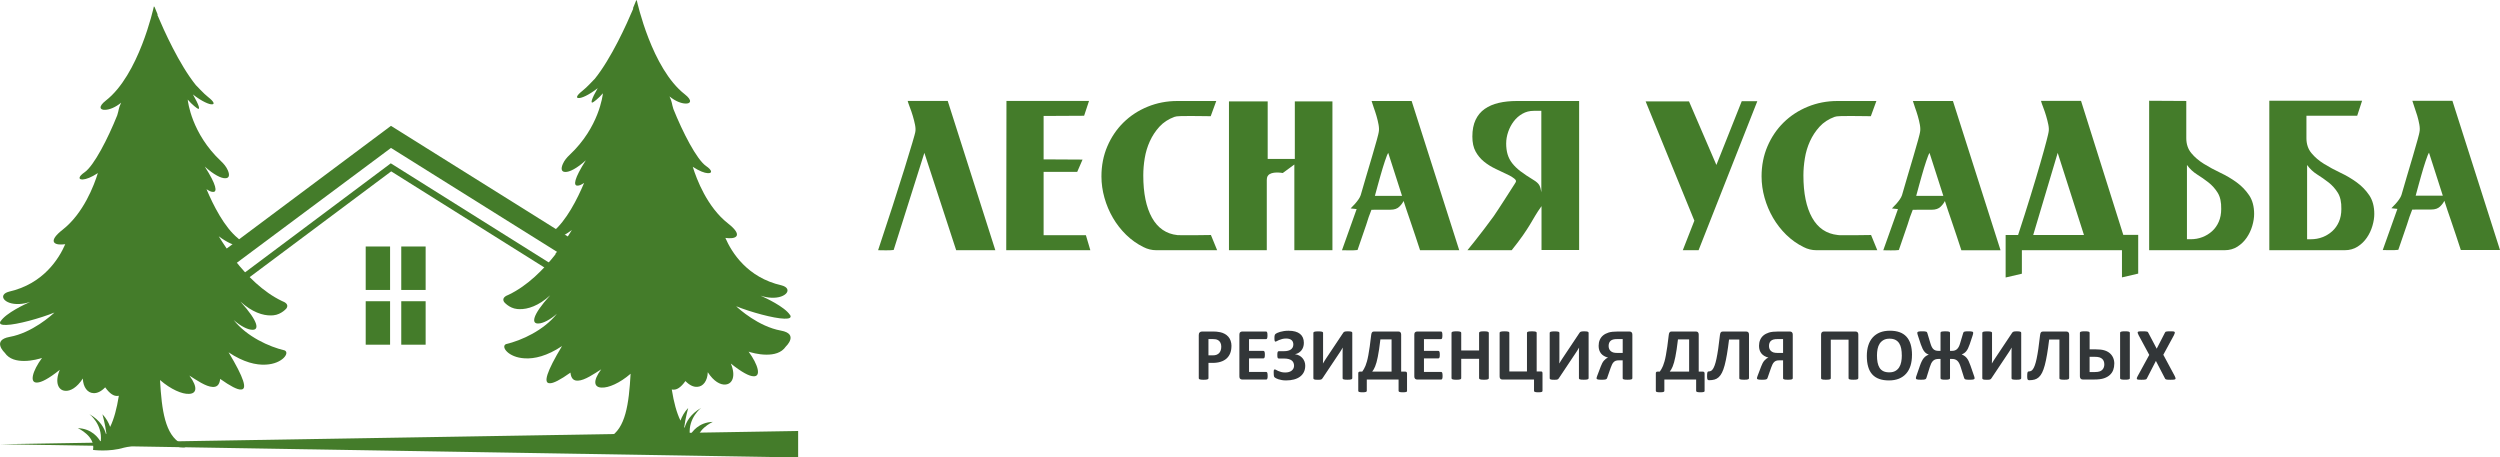 <svg width="388" height="71" viewBox="0 0 388 71" fill="none" xmlns="http://www.w3.org/2000/svg">
<g clip-path="url(#clip0_1_1179)">
<path d="M191.119 53.716C191.119 54.135 191.053 54.504 190.925 54.827C190.797 55.151 190.607 55.42 190.36 55.645C190.112 55.864 189.807 56.034 189.448 56.146C189.089 56.263 188.665 56.321 188.174 56.321H187.555V58.702C187.555 58.739 187.543 58.776 187.518 58.805C187.493 58.834 187.452 58.859 187.394 58.88C187.336 58.901 187.262 58.913 187.163 58.925C187.068 58.938 186.945 58.942 186.796 58.942C186.648 58.942 186.528 58.938 186.433 58.925C186.334 58.913 186.26 58.896 186.202 58.88C186.144 58.859 186.103 58.834 186.082 58.805C186.058 58.776 186.049 58.739 186.049 58.702V51.994C186.049 51.816 186.095 51.679 186.19 51.588C186.285 51.497 186.408 51.451 186.561 51.451H188.31C188.487 51.451 188.652 51.459 188.809 51.472C188.966 51.484 189.155 51.513 189.378 51.559C189.601 51.604 189.824 51.683 190.051 51.803C190.277 51.924 190.471 52.073 190.632 52.256C190.793 52.438 190.913 52.65 190.999 52.894C191.082 53.139 191.127 53.413 191.127 53.716H191.119ZM189.543 53.824C189.543 53.562 189.498 53.346 189.407 53.181C189.316 53.011 189.201 52.886 189.069 52.807C188.937 52.724 188.797 52.675 188.648 52.654C188.5 52.633 188.351 52.621 188.194 52.621H187.551V55.151H188.227C188.467 55.151 188.669 55.118 188.83 55.051C188.99 54.985 189.122 54.894 189.226 54.778C189.329 54.661 189.407 54.52 189.461 54.355C189.514 54.193 189.539 54.014 189.539 53.824H189.543Z" fill="#323638"/>
<path d="M196.741 58.312C196.741 58.424 196.737 58.515 196.729 58.59C196.72 58.664 196.704 58.726 196.687 58.772C196.667 58.818 196.646 58.851 196.617 58.872C196.588 58.892 196.555 58.905 196.522 58.905H192.798C192.67 58.905 192.567 58.867 192.48 58.793C192.393 58.718 192.352 58.598 192.352 58.428V51.928C192.352 51.758 192.393 51.638 192.48 51.563C192.567 51.488 192.674 51.451 192.798 51.451H196.498C196.531 51.451 196.564 51.459 196.588 51.48C196.613 51.501 196.638 51.534 196.658 51.58C196.679 51.625 196.691 51.687 196.7 51.762C196.708 51.837 196.712 51.932 196.712 52.048C196.712 52.156 196.708 52.247 196.7 52.322C196.691 52.397 196.675 52.459 196.658 52.505C196.642 52.55 196.617 52.583 196.588 52.604C196.564 52.625 196.531 52.637 196.498 52.637H193.849V54.458H196.089C196.122 54.458 196.155 54.471 196.184 54.491C196.213 54.512 196.238 54.545 196.254 54.591C196.275 54.636 196.287 54.695 196.296 54.769C196.304 54.844 196.308 54.935 196.308 55.043C196.308 55.151 196.304 55.246 196.296 55.321C196.287 55.396 196.271 55.454 196.254 55.495C196.234 55.541 196.213 55.57 196.184 55.591C196.155 55.611 196.122 55.62 196.089 55.62H193.849V57.723H196.518C196.551 57.723 196.584 57.735 196.613 57.756C196.642 57.776 196.667 57.81 196.683 57.855C196.704 57.901 196.716 57.963 196.724 58.038C196.733 58.112 196.737 58.204 196.737 58.316L196.741 58.312Z" fill="#323638"/>
<path d="M202.573 56.744C202.573 57.121 202.503 57.453 202.363 57.739C202.223 58.025 202.021 58.266 201.757 58.461C201.497 58.656 201.183 58.801 200.816 58.896C200.453 58.992 200.049 59.042 199.604 59.042C199.36 59.042 199.133 59.025 198.931 58.988C198.729 58.95 198.548 58.909 198.399 58.859C198.246 58.809 198.127 58.755 198.036 58.706C197.945 58.656 197.879 58.614 197.842 58.581C197.805 58.548 197.776 58.515 197.756 58.482C197.735 58.448 197.723 58.399 197.71 58.336C197.698 58.274 197.69 58.195 197.686 58.096C197.681 58 197.677 57.88 197.677 57.739C197.677 57.577 197.69 57.469 197.718 57.416C197.747 57.362 197.789 57.333 197.846 57.333C197.892 57.333 197.958 57.358 198.04 57.403C198.123 57.449 198.23 57.507 198.362 57.569C198.494 57.631 198.647 57.685 198.832 57.735C199.014 57.785 199.232 57.81 199.48 57.81C199.686 57.81 199.872 57.785 200.041 57.735C200.21 57.685 200.35 57.615 200.466 57.523C200.581 57.432 200.672 57.32 200.738 57.192C200.804 57.063 200.837 56.922 200.837 56.764C200.837 56.59 200.808 56.437 200.746 56.296C200.684 56.155 200.593 56.038 200.47 55.943C200.342 55.848 200.185 55.773 199.991 55.723C199.797 55.669 199.566 55.644 199.294 55.644H198.51C198.453 55.644 198.407 55.636 198.374 55.62C198.341 55.603 198.312 55.578 198.292 55.532C198.271 55.491 198.259 55.433 198.251 55.358C198.246 55.283 198.242 55.184 198.242 55.064C198.242 54.952 198.242 54.86 198.255 54.79C198.263 54.719 198.275 54.661 198.296 54.62C198.317 54.578 198.345 54.549 198.374 54.529C198.407 54.512 198.444 54.504 198.49 54.504H199.286C199.517 54.504 199.723 54.479 199.905 54.433C200.086 54.388 200.235 54.317 200.354 54.23C200.474 54.139 200.565 54.031 200.631 53.902C200.692 53.774 200.725 53.629 200.725 53.463C200.725 53.326 200.705 53.197 200.659 53.081C200.614 52.965 200.548 52.869 200.457 52.791C200.367 52.712 200.251 52.65 200.107 52.604C199.962 52.558 199.797 52.538 199.604 52.538C199.373 52.538 199.166 52.562 198.985 52.612C198.803 52.662 198.642 52.716 198.506 52.774C198.37 52.832 198.255 52.886 198.164 52.94C198.069 52.99 197.999 53.019 197.954 53.019C197.929 53.019 197.904 53.011 197.883 52.994C197.863 52.977 197.846 52.952 197.834 52.911C197.822 52.869 197.809 52.816 197.801 52.745C197.797 52.675 197.793 52.587 197.793 52.475C197.793 52.397 197.793 52.326 197.797 52.264C197.801 52.202 197.809 52.139 197.822 52.086C197.834 52.032 197.846 51.986 197.867 51.944C197.888 51.903 197.916 51.866 197.958 51.828C197.999 51.791 198.081 51.741 198.205 51.679C198.329 51.617 198.482 51.563 198.659 51.509C198.836 51.459 199.043 51.413 199.265 51.38C199.488 51.347 199.727 51.331 199.983 51.331C200.379 51.331 200.725 51.372 201.022 51.455C201.319 51.538 201.567 51.662 201.765 51.82C201.963 51.982 202.111 52.177 202.21 52.409C202.309 52.641 202.359 52.907 202.359 53.205C202.359 53.442 202.326 53.662 202.26 53.857C202.194 54.052 202.103 54.226 201.984 54.375C201.864 54.525 201.72 54.649 201.555 54.753C201.39 54.852 201.204 54.927 201.002 54.972V54.985C201.233 55.01 201.447 55.076 201.641 55.18C201.835 55.283 202 55.412 202.136 55.57C202.272 55.727 202.38 55.906 202.458 56.109C202.536 56.312 202.573 56.528 202.573 56.756V56.744Z" fill="#323638"/>
<path d="M209.87 58.71C209.87 58.747 209.858 58.78 209.833 58.809C209.808 58.838 209.767 58.863 209.709 58.88C209.652 58.901 209.573 58.913 209.478 58.921C209.383 58.93 209.26 58.934 209.115 58.934C208.971 58.934 208.847 58.93 208.752 58.921C208.653 58.913 208.579 58.896 208.521 58.88C208.468 58.859 208.426 58.838 208.406 58.809C208.385 58.78 208.373 58.747 208.373 58.71V54.782C208.373 54.632 208.373 54.487 208.377 54.342C208.377 54.197 208.385 54.072 208.393 53.96H208.381C208.352 54.014 208.315 54.077 208.274 54.147C208.233 54.218 208.187 54.292 208.138 54.371C208.088 54.45 208.039 54.529 207.985 54.612C207.932 54.695 207.878 54.773 207.824 54.852L205.246 58.718C205.217 58.76 205.184 58.797 205.151 58.83C205.118 58.859 205.077 58.884 205.024 58.901C204.974 58.917 204.908 58.93 204.834 58.934C204.76 58.938 204.665 58.942 204.545 58.942C204.397 58.942 204.277 58.938 204.186 58.93C204.095 58.921 204.021 58.905 203.972 58.888C203.922 58.871 203.885 58.843 203.864 58.813C203.844 58.784 203.836 58.747 203.836 58.706V51.654C203.836 51.617 203.848 51.584 203.873 51.555C203.897 51.526 203.939 51.501 204.001 51.484C204.058 51.463 204.137 51.451 204.232 51.443C204.326 51.434 204.446 51.43 204.59 51.43C204.735 51.43 204.863 51.434 204.958 51.443C205.052 51.451 205.131 51.468 205.189 51.484C205.246 51.505 205.287 51.526 205.308 51.555C205.333 51.584 205.341 51.617 205.341 51.654V55.607C205.341 55.732 205.341 55.86 205.337 55.997C205.337 56.134 205.329 56.271 205.32 56.399H205.333C205.399 56.283 205.481 56.146 205.58 55.985C205.679 55.823 205.782 55.665 205.89 55.512L208.468 51.646C208.492 51.608 208.521 51.575 208.554 51.546C208.583 51.517 208.624 51.492 208.678 51.476C208.732 51.459 208.794 51.443 208.872 51.434C208.95 51.426 209.045 51.422 209.165 51.422C209.309 51.422 209.429 51.426 209.515 51.434C209.606 51.443 209.676 51.459 209.73 51.476C209.784 51.492 209.821 51.517 209.841 51.546C209.862 51.575 209.874 51.613 209.874 51.654V58.71H209.87Z" fill="#323638"/>
<path d="M218.38 60.663C218.38 60.701 218.371 60.734 218.351 60.763C218.33 60.788 218.297 60.813 218.248 60.829C218.198 60.846 218.132 60.863 218.046 60.871C217.963 60.879 217.852 60.883 217.72 60.883C217.588 60.883 217.485 60.879 217.402 60.871C217.32 60.863 217.254 60.846 217.2 60.829C217.151 60.813 217.113 60.792 217.093 60.763C217.072 60.734 217.06 60.705 217.06 60.663V58.905H212.126V60.663C212.126 60.701 212.114 60.734 212.093 60.763C212.073 60.788 212.036 60.813 211.986 60.829C211.937 60.846 211.867 60.863 211.784 60.871C211.702 60.879 211.594 60.883 211.462 60.883C211.33 60.883 211.227 60.879 211.141 60.871C211.058 60.863 210.988 60.846 210.939 60.829C210.889 60.813 210.852 60.792 210.831 60.763C210.811 60.734 210.802 60.705 210.802 60.663V57.984C210.794 57.872 210.815 57.793 210.864 57.743C210.914 57.694 210.984 57.673 211.079 57.673H211.421C211.512 57.544 211.599 57.407 211.681 57.27C211.764 57.134 211.842 56.968 211.92 56.777C211.999 56.586 212.073 56.358 212.147 56.097C212.221 55.835 212.296 55.512 212.366 55.13C212.44 54.748 212.51 54.3 212.584 53.778C212.659 53.255 212.737 52.645 212.815 51.944C212.84 51.77 212.881 51.646 212.947 51.567C213.013 51.488 213.112 51.451 213.244 51.451H217.031C217.163 51.451 217.27 51.488 217.344 51.567C217.423 51.646 217.46 51.766 217.46 51.928V57.673H218.091C218.194 57.673 218.268 57.702 218.31 57.756C218.351 57.81 218.371 57.889 218.371 57.988V60.659L218.38 60.663ZM215.967 52.675H214.238C214.168 53.259 214.102 53.77 214.036 54.213C213.97 54.657 213.904 55.047 213.834 55.379C213.768 55.711 213.698 56.001 213.632 56.242C213.566 56.482 213.492 56.694 213.422 56.868C213.352 57.042 213.277 57.196 213.203 57.324C213.129 57.453 213.05 57.565 212.968 57.669H215.971V52.67L215.967 52.675Z" fill="#323638"/>
<path d="M223.89 58.312C223.89 58.424 223.886 58.515 223.878 58.59C223.87 58.664 223.853 58.726 223.837 58.772C223.816 58.818 223.795 58.851 223.767 58.872C223.738 58.892 223.705 58.905 223.672 58.905H219.947C219.819 58.905 219.716 58.867 219.629 58.793C219.543 58.718 219.502 58.598 219.502 58.428V51.928C219.502 51.758 219.543 51.638 219.629 51.563C219.716 51.488 219.823 51.451 219.947 51.451H223.647C223.68 51.451 223.713 51.459 223.738 51.48C223.762 51.501 223.787 51.534 223.808 51.58C223.829 51.625 223.841 51.687 223.849 51.762C223.857 51.837 223.861 51.932 223.861 52.048C223.861 52.156 223.857 52.247 223.849 52.322C223.841 52.397 223.824 52.459 223.808 52.505C223.791 52.55 223.767 52.583 223.738 52.604C223.713 52.625 223.68 52.637 223.647 52.637H220.999V54.458H223.239C223.272 54.458 223.305 54.471 223.334 54.491C223.362 54.512 223.387 54.545 223.404 54.591C223.424 54.636 223.437 54.695 223.445 54.769C223.453 54.844 223.457 54.935 223.457 55.043C223.457 55.151 223.453 55.246 223.445 55.321C223.437 55.396 223.42 55.454 223.404 55.495C223.383 55.541 223.362 55.57 223.334 55.591C223.305 55.611 223.272 55.62 223.239 55.62H220.999V57.723H223.668C223.701 57.723 223.734 57.735 223.762 57.756C223.791 57.776 223.816 57.81 223.833 57.855C223.853 57.901 223.866 57.963 223.874 58.038C223.882 58.112 223.886 58.204 223.886 58.316L223.89 58.312Z" fill="#323638"/>
<path d="M231.063 58.697C231.063 58.735 231.051 58.772 231.026 58.801C231.002 58.83 230.96 58.855 230.903 58.876C230.845 58.896 230.771 58.909 230.672 58.921C230.577 58.934 230.457 58.938 230.313 58.938C230.168 58.938 230.041 58.934 229.942 58.921C229.843 58.909 229.768 58.892 229.711 58.876C229.657 58.855 229.616 58.83 229.591 58.801C229.566 58.772 229.554 58.735 229.554 58.697V55.686H226.782V58.697C226.782 58.735 226.77 58.772 226.749 58.801C226.724 58.83 226.687 58.855 226.629 58.876C226.572 58.896 226.497 58.909 226.398 58.921C226.303 58.934 226.18 58.938 226.031 58.938C225.883 58.938 225.763 58.934 225.668 58.921C225.569 58.909 225.495 58.892 225.437 58.876C225.379 58.855 225.338 58.83 225.313 58.801C225.289 58.772 225.276 58.735 225.276 58.697V51.658C225.276 51.621 225.289 51.588 225.313 51.555C225.338 51.526 225.379 51.501 225.437 51.48C225.495 51.459 225.573 51.447 225.668 51.434C225.763 51.422 225.887 51.418 226.031 51.418C226.176 51.418 226.303 51.426 226.398 51.434C226.493 51.443 226.572 51.459 226.629 51.48C226.687 51.501 226.728 51.526 226.749 51.555C226.774 51.588 226.782 51.621 226.782 51.658V54.396H229.554V51.658C229.554 51.621 229.566 51.588 229.591 51.555C229.616 51.526 229.657 51.501 229.711 51.48C229.764 51.459 229.843 51.447 229.942 51.434C230.041 51.422 230.16 51.418 230.313 51.418C230.465 51.418 230.577 51.426 230.672 51.434C230.766 51.447 230.845 51.459 230.903 51.48C230.96 51.501 231.002 51.526 231.026 51.555C231.051 51.588 231.063 51.621 231.063 51.658V58.697Z" fill="#323638"/>
<path d="M239.396 60.663C239.396 60.701 239.387 60.734 239.367 60.763C239.346 60.788 239.313 60.813 239.268 60.829C239.218 60.846 239.152 60.862 239.066 60.871C238.979 60.879 238.872 60.883 238.744 60.883C238.616 60.883 238.509 60.879 238.422 60.871C238.34 60.862 238.27 60.846 238.22 60.829C238.171 60.813 238.133 60.792 238.113 60.763C238.092 60.734 238.08 60.705 238.08 60.663V58.905H233.175C233.043 58.905 232.936 58.867 232.858 58.789C232.779 58.71 232.742 58.59 232.742 58.428V51.646C232.742 51.608 232.755 51.575 232.779 51.546C232.804 51.517 232.845 51.492 232.903 51.476C232.961 51.455 233.039 51.443 233.134 51.434C233.229 51.426 233.353 51.422 233.497 51.422C233.642 51.422 233.769 51.426 233.864 51.434C233.959 51.443 234.038 51.459 234.095 51.476C234.153 51.496 234.194 51.517 234.215 51.546C234.24 51.575 234.248 51.608 234.248 51.646V57.648H236.987V51.646C236.987 51.608 236.999 51.575 237.024 51.546C237.049 51.517 237.09 51.492 237.148 51.476C237.205 51.455 237.284 51.443 237.379 51.434C237.478 51.426 237.597 51.422 237.742 51.422C237.886 51.422 238.014 51.426 238.109 51.434C238.204 51.443 238.282 51.459 238.34 51.476C238.397 51.496 238.439 51.517 238.459 51.546C238.484 51.575 238.492 51.608 238.492 51.646V57.648H239.144C239.239 57.648 239.305 57.669 239.342 57.714C239.379 57.76 239.396 57.839 239.396 57.959V60.659V60.663Z" fill="#323638"/>
<path d="M246.548 58.71C246.548 58.747 246.536 58.78 246.511 58.809C246.486 58.838 246.445 58.863 246.387 58.88C246.329 58.901 246.251 58.913 246.156 58.921C246.061 58.93 245.938 58.934 245.793 58.934C245.649 58.934 245.525 58.93 245.43 58.921C245.331 58.913 245.257 58.896 245.199 58.88C245.146 58.859 245.104 58.838 245.084 58.809C245.063 58.78 245.051 58.747 245.051 58.71V54.782C245.051 54.632 245.051 54.487 245.055 54.342C245.055 54.197 245.063 54.072 245.071 53.96H245.059C245.03 54.014 244.993 54.077 244.952 54.147C244.91 54.218 244.865 54.292 244.816 54.371C244.766 54.45 244.717 54.529 244.663 54.612C244.609 54.695 244.556 54.773 244.502 54.852L241.924 58.718C241.895 58.76 241.862 58.797 241.829 58.83C241.796 58.859 241.755 58.884 241.701 58.901C241.652 58.917 241.586 58.93 241.512 58.934C241.437 58.938 241.343 58.942 241.223 58.942C241.074 58.942 240.955 58.938 240.864 58.93C240.773 58.921 240.699 58.905 240.65 58.888C240.6 58.871 240.563 58.843 240.542 58.813C240.522 58.784 240.513 58.747 240.513 58.706V51.654C240.513 51.617 240.526 51.584 240.551 51.555C240.575 51.526 240.617 51.501 240.678 51.484C240.736 51.463 240.815 51.451 240.909 51.443C241.004 51.434 241.124 51.43 241.268 51.43C241.413 51.43 241.54 51.434 241.635 51.443C241.73 51.451 241.809 51.468 241.866 51.484C241.924 51.505 241.965 51.526 241.986 51.555C242.011 51.584 242.019 51.617 242.019 51.654V55.607C242.019 55.732 242.019 55.86 242.015 55.997C242.015 56.134 242.007 56.271 241.998 56.399H242.011C242.077 56.283 242.159 56.146 242.258 55.985C242.357 55.823 242.46 55.665 242.568 55.512L245.146 51.646C245.17 51.608 245.199 51.575 245.232 51.546C245.261 51.517 245.302 51.492 245.356 51.476C245.41 51.459 245.471 51.443 245.55 51.434C245.628 51.426 245.723 51.422 245.843 51.422C245.987 51.422 246.107 51.426 246.193 51.434C246.284 51.443 246.354 51.459 246.408 51.476C246.461 51.492 246.499 51.517 246.519 51.546C246.54 51.575 246.552 51.613 246.552 51.654V58.71H246.548Z" fill="#323638"/>
<path d="M253.337 58.71C253.337 58.747 253.325 58.78 253.304 58.809C253.28 58.838 253.243 58.863 253.189 58.88C253.135 58.901 253.057 58.913 252.958 58.921C252.859 58.93 252.739 58.934 252.595 58.934C252.451 58.934 252.323 58.93 252.228 58.921C252.133 58.913 252.055 58.896 251.997 58.88C251.939 58.859 251.898 58.838 251.873 58.809C251.848 58.78 251.84 58.747 251.84 58.71V55.922H251.283C251.052 55.922 250.879 55.947 250.759 55.993C250.64 56.038 250.533 56.109 250.438 56.204C250.343 56.3 250.26 56.42 250.19 56.565C250.116 56.711 250.046 56.881 249.98 57.075L249.419 58.689C249.398 58.735 249.373 58.776 249.345 58.805C249.316 58.838 249.266 58.863 249.204 58.884C249.142 58.905 249.06 58.921 248.957 58.925C248.854 58.934 248.722 58.938 248.561 58.938C248.383 58.938 248.247 58.934 248.144 58.921C248.041 58.909 247.967 58.892 247.913 58.872C247.86 58.851 247.827 58.826 247.81 58.801C247.794 58.776 247.785 58.747 247.785 58.714C247.785 58.677 247.794 58.627 247.806 58.573C247.818 58.519 247.847 58.432 247.889 58.324L248.445 56.86C248.52 56.669 248.594 56.499 248.668 56.358C248.742 56.217 248.829 56.088 248.924 55.976C249.019 55.864 249.118 55.769 249.221 55.69C249.324 55.611 249.439 55.553 249.567 55.503C249.332 55.437 249.122 55.354 248.94 55.246C248.759 55.143 248.606 55.014 248.482 54.861C248.359 54.707 248.264 54.533 248.202 54.338C248.14 54.139 248.107 53.919 248.107 53.674C248.107 53.338 248.165 53.031 248.28 52.758C248.396 52.484 248.569 52.252 248.8 52.056C249.031 51.866 249.316 51.716 249.658 51.608C250 51.505 250.475 51.451 251.085 51.451H252.9C253.024 51.451 253.127 51.488 253.214 51.563C253.3 51.638 253.342 51.758 253.342 51.928V58.71H253.337ZM251.836 52.621H251.065C250.739 52.621 250.5 52.645 250.339 52.695C250.178 52.745 250.046 52.816 249.947 52.911C249.848 53.006 249.774 53.118 249.728 53.251C249.683 53.384 249.658 53.529 249.658 53.691C249.658 53.853 249.683 53.994 249.732 54.126C249.782 54.259 249.86 54.375 249.963 54.471C250.066 54.566 250.198 54.645 250.359 54.699C250.52 54.753 250.747 54.778 251.048 54.778H251.844V52.617L251.836 52.621Z" fill="#323638"/>
<path d="M264.561 60.663C264.561 60.701 264.553 60.734 264.532 60.763C264.512 60.788 264.479 60.813 264.429 60.829C264.38 60.846 264.314 60.863 264.227 60.871C264.144 60.879 264.033 60.883 263.901 60.883C263.769 60.883 263.666 60.879 263.584 60.871C263.501 60.863 263.435 60.846 263.381 60.829C263.332 60.813 263.295 60.792 263.274 60.763C263.254 60.734 263.241 60.705 263.241 60.663V58.905H258.308V60.663C258.308 60.701 258.296 60.734 258.275 60.763C258.254 60.788 258.217 60.813 258.168 60.829C258.118 60.846 258.048 60.863 257.966 60.871C257.883 60.879 257.776 60.883 257.644 60.883C257.512 60.883 257.409 60.879 257.322 60.871C257.24 60.863 257.169 60.846 257.12 60.829C257.07 60.813 257.033 60.792 257.013 60.763C256.992 60.734 256.984 60.705 256.984 60.663V57.984C256.976 57.872 256.996 57.793 257.046 57.743C257.095 57.694 257.165 57.673 257.26 57.673H257.603C257.693 57.544 257.78 57.407 257.862 57.27C257.945 57.134 258.023 56.968 258.102 56.777C258.18 56.586 258.254 56.358 258.329 56.097C258.403 55.835 258.477 55.512 258.547 55.13C258.621 54.748 258.691 54.3 258.766 53.778C258.84 53.255 258.918 52.645 258.997 51.944C259.021 51.77 259.063 51.646 259.129 51.567C259.195 51.488 259.294 51.451 259.426 51.451H263.212C263.344 51.451 263.452 51.488 263.526 51.567C263.604 51.646 263.641 51.766 263.641 51.928V57.673H264.272C264.375 57.673 264.45 57.702 264.491 57.756C264.532 57.81 264.553 57.889 264.553 57.988V60.659L264.561 60.663ZM262.148 52.675H260.42C260.35 53.259 260.284 53.77 260.218 54.213C260.152 54.657 260.086 55.047 260.016 55.379C259.95 55.711 259.879 56.001 259.813 56.242C259.747 56.482 259.673 56.694 259.603 56.868C259.533 57.042 259.459 57.196 259.384 57.324C259.31 57.453 259.232 57.565 259.149 57.669H262.152V52.67L262.148 52.675Z" fill="#323638"/>
<path d="M271.437 58.71C271.437 58.747 271.425 58.78 271.404 58.809C271.379 58.838 271.342 58.863 271.284 58.88C271.227 58.901 271.148 58.913 271.053 58.921C270.959 58.93 270.835 58.934 270.691 58.934C270.546 58.934 270.418 58.93 270.323 58.921C270.229 58.913 270.15 58.897 270.092 58.88C270.035 58.863 269.993 58.838 269.973 58.809C269.952 58.78 269.94 58.747 269.94 58.71V52.695H268.348C268.24 53.575 268.133 54.342 268.022 54.997C267.91 55.653 267.791 56.217 267.667 56.686C267.543 57.154 267.403 57.536 267.25 57.839C267.098 58.137 266.929 58.374 266.735 58.548C266.541 58.722 266.322 58.843 266.083 58.909C265.844 58.975 265.563 59.008 265.254 59.008C265.196 59.008 265.147 59 265.106 58.984C265.064 58.967 265.031 58.938 265.007 58.897C264.982 58.855 264.965 58.793 264.953 58.718C264.941 58.639 264.936 58.544 264.936 58.424C264.936 58.258 264.936 58.125 264.949 58.025C264.961 57.926 264.969 57.843 264.99 57.789C265.011 57.735 265.035 57.698 265.064 57.677C265.093 57.656 265.13 57.648 265.172 57.648C265.291 57.648 265.403 57.623 265.514 57.577C265.625 57.532 265.728 57.436 265.827 57.291C265.93 57.15 266.025 56.951 266.12 56.694C266.215 56.437 266.306 56.097 266.397 55.678C266.487 55.255 266.574 54.744 266.665 54.139C266.755 53.533 266.846 52.816 266.937 51.982C266.962 51.787 267.007 51.65 267.073 51.571C267.139 51.492 267.242 51.455 267.378 51.455H271.016C271.152 51.455 271.26 51.492 271.334 51.571C271.408 51.65 271.445 51.77 271.445 51.932V58.714L271.437 58.71Z" fill="#323638"/>
<path d="M278.231 58.71C278.231 58.747 278.218 58.78 278.198 58.809C278.177 58.838 278.136 58.863 278.082 58.88C278.028 58.896 277.95 58.913 277.851 58.921C277.756 58.93 277.632 58.934 277.488 58.934C277.344 58.934 277.216 58.93 277.121 58.921C277.026 58.913 276.948 58.896 276.89 58.88C276.832 58.863 276.791 58.838 276.766 58.809C276.746 58.78 276.733 58.747 276.733 58.71V55.922H276.176C275.945 55.922 275.772 55.947 275.653 55.993C275.533 56.038 275.426 56.109 275.331 56.204C275.236 56.3 275.153 56.42 275.083 56.565C275.009 56.711 274.939 56.881 274.873 57.075L274.312 58.689C274.291 58.735 274.267 58.776 274.238 58.805C274.209 58.838 274.159 58.863 274.098 58.884C274.036 58.905 273.953 58.921 273.85 58.925C273.747 58.934 273.615 58.938 273.454 58.938C273.277 58.938 273.141 58.934 273.037 58.921C272.934 58.909 272.86 58.892 272.806 58.872C272.753 58.851 272.72 58.826 272.703 58.801C272.687 58.776 272.679 58.747 272.679 58.714C272.679 58.677 272.687 58.627 272.699 58.573C272.712 58.519 272.74 58.432 272.782 58.324L273.339 56.86C273.413 56.669 273.487 56.499 273.561 56.358C273.636 56.217 273.722 56.088 273.817 55.976C273.912 55.864 274.011 55.769 274.114 55.69C274.217 55.611 274.333 55.553 274.461 55.503C274.225 55.437 274.015 55.354 273.834 55.246C273.652 55.143 273.499 55.014 273.376 54.861C273.252 54.707 273.157 54.533 273.095 54.338C273.033 54.139 273 53.919 273 53.674C273 53.338 273.058 53.031 273.174 52.758C273.289 52.484 273.462 52.252 273.693 52.056C273.924 51.866 274.209 51.716 274.551 51.608C274.894 51.505 275.368 51.451 275.978 51.451H277.793C277.917 51.451 278.02 51.488 278.107 51.563C278.193 51.638 278.235 51.758 278.235 51.928V58.71H278.231ZM276.729 52.621H275.958C275.632 52.621 275.389 52.645 275.228 52.695C275.067 52.745 274.935 52.816 274.836 52.911C274.733 53.006 274.663 53.118 274.617 53.251C274.572 53.384 274.547 53.529 274.547 53.691C274.547 53.853 274.572 53.994 274.621 54.126C274.671 54.259 274.749 54.375 274.852 54.471C274.955 54.566 275.087 54.645 275.248 54.699C275.409 54.753 275.636 54.778 275.937 54.778H276.733V52.617L276.729 52.621Z" fill="#323638"/>
<path d="M288.398 58.71C288.398 58.747 288.386 58.78 288.365 58.809C288.345 58.838 288.303 58.863 288.246 58.88C288.188 58.896 288.11 58.913 288.015 58.921C287.916 58.93 287.796 58.934 287.652 58.934C287.507 58.934 287.384 58.93 287.289 58.921C287.194 58.913 287.115 58.896 287.058 58.88C287 58.863 286.959 58.838 286.934 58.809C286.909 58.78 286.897 58.747 286.897 58.71V52.712H284.137V58.71C284.137 58.747 284.125 58.78 284.1 58.809C284.076 58.838 284.034 58.863 283.977 58.88C283.919 58.896 283.845 58.913 283.746 58.921C283.651 58.93 283.527 58.934 283.378 58.934C283.23 58.934 283.11 58.93 283.015 58.921C282.921 58.913 282.842 58.896 282.784 58.88C282.727 58.863 282.685 58.838 282.665 58.809C282.64 58.78 282.632 58.747 282.632 58.71V51.928C282.632 51.766 282.673 51.646 282.751 51.567C282.83 51.488 282.937 51.451 283.073 51.451H287.973C288.11 51.451 288.217 51.488 288.295 51.567C288.374 51.646 288.411 51.766 288.411 51.928V58.71H288.398Z" fill="#323638"/>
<path d="M296.739 55.093C296.739 55.711 296.664 56.267 296.512 56.752C296.359 57.241 296.132 57.652 295.831 57.992C295.53 58.332 295.155 58.589 294.713 58.772C294.268 58.95 293.752 59.042 293.171 59.042C292.589 59.042 292.09 58.967 291.661 58.813C291.232 58.66 290.873 58.432 290.589 58.121C290.3 57.81 290.085 57.416 289.945 56.934C289.801 56.453 289.731 55.885 289.731 55.23C289.731 54.628 289.809 54.085 289.962 53.604C290.114 53.123 290.341 52.712 290.642 52.376C290.943 52.04 291.319 51.779 291.76 51.596C292.205 51.418 292.721 51.326 293.311 51.326C293.901 51.326 294.367 51.401 294.796 51.55C295.225 51.7 295.584 51.932 295.872 52.243C296.161 52.554 296.38 52.948 296.524 53.421C296.669 53.894 296.743 54.454 296.743 55.101L296.739 55.093ZM295.159 55.176C295.159 54.782 295.13 54.429 295.068 54.105C295.006 53.786 294.903 53.508 294.755 53.28C294.606 53.052 294.412 52.874 294.169 52.749C293.926 52.625 293.62 52.562 293.253 52.562C292.886 52.562 292.573 52.633 292.325 52.774C292.078 52.915 291.875 53.102 291.723 53.334C291.57 53.57 291.463 53.84 291.401 54.155C291.339 54.471 291.306 54.798 291.306 55.151C291.306 55.557 291.335 55.922 291.397 56.246C291.459 56.569 291.562 56.847 291.706 57.08C291.851 57.312 292.049 57.486 292.292 57.606C292.535 57.727 292.845 57.789 293.216 57.789C293.587 57.789 293.897 57.718 294.144 57.581C294.392 57.445 294.594 57.254 294.746 57.017C294.899 56.781 295.006 56.503 295.068 56.184C295.13 55.868 295.163 55.528 295.163 55.172L295.159 55.176Z" fill="#323638"/>
<path d="M306.457 58.706C306.457 58.747 306.444 58.784 306.424 58.813C306.399 58.843 306.358 58.867 306.3 58.884C306.238 58.905 306.16 58.917 306.061 58.925C305.958 58.934 305.83 58.938 305.673 58.938C305.516 58.938 305.38 58.934 305.277 58.925C305.174 58.917 305.091 58.901 305.034 58.88C304.972 58.859 304.931 58.83 304.902 58.793C304.873 58.755 304.848 58.71 304.832 58.656L304.299 56.968C304.225 56.731 304.147 56.532 304.06 56.37C303.974 56.213 303.879 56.08 303.767 55.98C303.656 55.881 303.536 55.81 303.4 55.769C303.264 55.727 303.107 55.707 302.934 55.707H302.641V58.689C302.641 58.73 302.629 58.768 302.608 58.797C302.588 58.826 302.546 58.851 302.493 58.871C302.439 58.892 302.361 58.909 302.266 58.917C302.171 58.925 302.051 58.93 301.907 58.93C301.763 58.93 301.639 58.925 301.544 58.917C301.449 58.909 301.375 58.892 301.317 58.871C301.259 58.851 301.222 58.826 301.202 58.797C301.181 58.768 301.169 58.73 301.169 58.689V55.707H300.876C300.686 55.707 300.525 55.732 300.381 55.777C300.236 55.823 300.117 55.902 300.01 56.001C299.902 56.105 299.812 56.233 299.729 56.391C299.651 56.549 299.577 56.739 299.506 56.964L298.978 58.652C298.958 58.706 298.937 58.751 298.908 58.789C298.879 58.826 298.834 58.855 298.772 58.876C298.71 58.896 298.632 58.913 298.529 58.921C298.426 58.93 298.298 58.934 298.137 58.934C297.976 58.934 297.844 58.93 297.745 58.921C297.646 58.913 297.568 58.896 297.506 58.88C297.444 58.863 297.407 58.838 297.382 58.809C297.357 58.78 297.349 58.743 297.349 58.702C297.349 58.681 297.349 58.66 297.349 58.631C297.349 58.606 297.357 58.573 297.366 58.536C297.374 58.498 297.386 58.457 297.403 58.407C297.419 58.357 297.44 58.295 297.465 58.229L297.98 56.744C298.075 56.466 298.17 56.233 298.269 56.043C298.364 55.852 298.467 55.694 298.574 55.566C298.681 55.437 298.797 55.333 298.925 55.25C299.049 55.167 299.193 55.097 299.35 55.035C299.218 54.989 299.094 54.931 298.978 54.856C298.867 54.786 298.76 54.686 298.665 54.566C298.566 54.446 298.475 54.296 298.384 54.114C298.294 53.931 298.207 53.716 298.116 53.459L297.675 52.123C297.634 51.998 297.605 51.903 297.588 51.833C297.572 51.762 297.564 51.7 297.564 51.65C297.564 51.608 297.576 51.571 297.597 51.542C297.617 51.513 297.658 51.492 297.712 51.472C297.766 51.455 297.844 51.443 297.943 51.43C298.038 51.422 298.166 51.418 298.318 51.418C298.479 51.418 298.607 51.422 298.706 51.43C298.805 51.438 298.884 51.455 298.941 51.476C298.999 51.496 299.04 51.526 299.065 51.563C299.09 51.6 299.11 51.646 299.127 51.7L299.597 53.276C299.663 53.496 299.733 53.678 299.808 53.832C299.882 53.981 299.968 54.101 300.067 54.193C300.166 54.284 300.282 54.35 300.41 54.392C300.538 54.433 300.694 54.454 300.876 54.454H301.169V51.654C301.169 51.613 301.181 51.575 301.202 51.546C301.222 51.517 301.259 51.492 301.317 51.476C301.375 51.459 301.449 51.443 301.544 51.434C301.639 51.426 301.759 51.422 301.907 51.422C302.056 51.422 302.171 51.426 302.266 51.434C302.361 51.443 302.435 51.459 302.493 51.476C302.55 51.496 302.588 51.517 302.608 51.546C302.633 51.575 302.641 51.613 302.641 51.654V54.454H302.934C303.107 54.454 303.256 54.433 303.388 54.388C303.52 54.342 303.635 54.272 303.738 54.176C303.837 54.081 303.928 53.956 304.007 53.811C304.085 53.666 304.151 53.483 304.213 53.272L304.683 51.7C304.7 51.646 304.72 51.6 304.745 51.563C304.77 51.526 304.811 51.496 304.869 51.476C304.926 51.455 305.005 51.438 305.104 51.43C305.203 51.422 305.335 51.418 305.491 51.418C305.648 51.418 305.768 51.422 305.863 51.43C305.958 51.438 306.036 51.455 306.094 51.472C306.151 51.488 306.189 51.513 306.209 51.542C306.23 51.571 306.242 51.608 306.242 51.65C306.242 51.7 306.234 51.762 306.217 51.833C306.201 51.907 306.172 52.003 306.135 52.123L305.694 53.438C305.611 53.682 305.524 53.894 305.438 54.068C305.351 54.242 305.261 54.392 305.162 54.508C305.063 54.624 304.959 54.728 304.844 54.802C304.728 54.881 304.601 54.948 304.46 55.002V55.01C304.621 55.08 304.766 55.155 304.889 55.242C305.017 55.329 305.133 55.437 305.24 55.566C305.347 55.694 305.446 55.856 305.537 56.047C305.628 56.238 305.722 56.47 305.821 56.748L306.333 58.233C306.358 58.303 306.382 58.361 306.395 58.411C306.407 58.461 306.424 58.502 306.432 58.54C306.44 58.577 306.448 58.606 306.453 58.635C306.453 58.664 306.457 58.685 306.457 58.706Z" fill="#323638"/>
<path d="M313.687 58.71C313.687 58.747 313.675 58.78 313.65 58.809C313.626 58.838 313.584 58.863 313.527 58.88C313.469 58.901 313.39 58.913 313.296 58.921C313.201 58.93 313.077 58.934 312.933 58.934C312.788 58.934 312.664 58.93 312.57 58.921C312.475 58.913 312.396 58.896 312.339 58.88C312.281 58.863 312.244 58.838 312.223 58.809C312.203 58.78 312.19 58.747 312.19 58.71V54.782C312.19 54.632 312.19 54.487 312.194 54.342C312.198 54.197 312.202 54.072 312.211 53.96H312.198C312.17 54.014 312.132 54.077 312.091 54.147C312.05 54.218 312.005 54.292 311.955 54.371C311.906 54.45 311.856 54.529 311.802 54.612C311.749 54.695 311.695 54.773 311.642 54.852L309.064 58.718C309.031 58.76 309.002 58.797 308.969 58.83C308.936 58.859 308.894 58.884 308.841 58.901C308.787 58.917 308.725 58.93 308.651 58.934C308.577 58.938 308.482 58.942 308.362 58.942C308.214 58.942 308.094 58.938 308.003 58.93C307.913 58.921 307.838 58.905 307.789 58.888C307.739 58.867 307.702 58.843 307.682 58.813C307.661 58.784 307.653 58.747 307.653 58.706V51.654C307.653 51.617 307.665 51.584 307.69 51.555C307.715 51.526 307.756 51.501 307.818 51.484C307.88 51.468 307.954 51.451 308.049 51.443C308.144 51.434 308.263 51.43 308.412 51.43C308.56 51.43 308.684 51.434 308.779 51.443C308.874 51.451 308.952 51.468 309.01 51.484C309.068 51.501 309.109 51.526 309.13 51.555C309.15 51.584 309.163 51.617 309.163 51.654V55.607C309.163 55.732 309.163 55.86 309.154 55.997C309.154 56.134 309.146 56.271 309.138 56.399H309.15C309.216 56.283 309.299 56.146 309.398 55.985C309.497 55.823 309.6 55.665 309.707 55.512L312.285 51.646C312.31 51.608 312.339 51.575 312.372 51.546C312.405 51.517 312.442 51.492 312.495 51.476C312.549 51.455 312.611 51.443 312.689 51.434C312.763 51.426 312.862 51.422 312.982 51.422C313.126 51.422 313.246 51.426 313.333 51.434C313.419 51.443 313.494 51.459 313.547 51.476C313.601 51.492 313.638 51.517 313.659 51.546C313.679 51.575 313.692 51.613 313.692 51.654V58.71H313.687Z" fill="#323638"/>
<path d="M321.116 58.71C321.116 58.747 321.104 58.78 321.083 58.809C321.063 58.838 321.021 58.863 320.964 58.88C320.906 58.901 320.827 58.913 320.733 58.921C320.638 58.93 320.514 58.934 320.37 58.934C320.225 58.934 320.097 58.93 320.002 58.921C319.908 58.913 319.829 58.897 319.776 58.88C319.718 58.859 319.677 58.838 319.656 58.809C319.635 58.78 319.623 58.747 319.623 58.71V52.695H318.031C317.924 53.575 317.816 54.342 317.705 54.997C317.594 55.653 317.474 56.217 317.35 56.686C317.222 57.154 317.086 57.536 316.934 57.839C316.781 58.142 316.612 58.374 316.418 58.548C316.224 58.722 316.006 58.843 315.766 58.909C315.523 58.975 315.247 59.008 314.937 59.008C314.879 59.008 314.83 59 314.789 58.984C314.747 58.967 314.714 58.938 314.69 58.897C314.665 58.855 314.648 58.793 314.636 58.718C314.624 58.639 314.62 58.544 314.62 58.424C314.62 58.258 314.62 58.125 314.632 58.025C314.644 57.926 314.653 57.843 314.673 57.789C314.694 57.735 314.719 57.698 314.747 57.677C314.78 57.656 314.814 57.648 314.859 57.648C314.978 57.648 315.09 57.623 315.201 57.577C315.313 57.532 315.416 57.436 315.515 57.291C315.618 57.15 315.713 56.951 315.808 56.694C315.902 56.437 315.993 56.097 316.084 55.678C316.175 55.255 316.261 54.744 316.352 54.139C316.443 53.533 316.534 52.816 316.624 51.982C316.649 51.787 316.694 51.65 316.76 51.571C316.831 51.492 316.93 51.455 317.066 51.455H320.704C320.84 51.455 320.947 51.492 321.021 51.571C321.096 51.65 321.133 51.77 321.133 51.932V58.714L321.116 58.71Z" fill="#323638"/>
<path d="M328.137 56.445C328.137 56.798 328.083 57.121 327.972 57.416C327.864 57.71 327.691 57.967 327.46 58.183C327.225 58.403 326.924 58.577 326.549 58.706C326.173 58.838 325.658 58.901 325.01 58.901H323.261C323.195 58.901 323.137 58.892 323.08 58.876C323.026 58.859 322.977 58.83 322.935 58.789C322.894 58.747 322.861 58.697 322.836 58.639C322.812 58.581 322.799 58.507 322.799 58.424V51.642C322.799 51.604 322.812 51.571 322.836 51.542C322.861 51.513 322.902 51.488 322.964 51.472C323.026 51.455 323.1 51.438 323.199 51.43C323.298 51.422 323.418 51.418 323.558 51.418C323.707 51.418 323.83 51.422 323.925 51.43C324.02 51.438 324.098 51.455 324.156 51.472C324.214 51.488 324.255 51.513 324.276 51.542C324.296 51.571 324.309 51.604 324.309 51.642V54.218H325.241C325.794 54.218 326.235 54.267 326.565 54.363C326.895 54.458 327.176 54.599 327.407 54.79C327.638 54.981 327.815 55.213 327.947 55.495C328.075 55.777 328.141 56.092 328.141 56.445H328.137ZM326.59 56.569C326.59 56.387 326.565 56.221 326.512 56.076C326.458 55.931 326.375 55.806 326.264 55.703C326.153 55.599 326.012 55.52 325.839 55.462C325.666 55.404 325.414 55.375 325.076 55.375H324.305V57.743H325.101C325.451 57.743 325.715 57.706 325.893 57.636C326.07 57.565 326.21 57.474 326.309 57.358C326.408 57.241 326.479 57.117 326.524 56.98C326.569 56.843 326.59 56.706 326.59 56.569ZM330.55 58.706C330.55 58.743 330.537 58.776 330.513 58.805C330.488 58.834 330.447 58.859 330.389 58.876C330.331 58.896 330.253 58.909 330.158 58.917C330.063 58.925 329.939 58.93 329.795 58.93C329.65 58.93 329.531 58.925 329.432 58.917C329.337 58.909 329.259 58.892 329.201 58.876C329.143 58.859 329.102 58.834 329.077 58.805C329.052 58.776 329.04 58.743 329.04 58.706V51.642C329.04 51.604 329.052 51.571 329.077 51.542C329.102 51.513 329.143 51.488 329.201 51.472C329.259 51.455 329.337 51.438 329.436 51.43C329.535 51.422 329.655 51.418 329.795 51.418C329.935 51.418 330.063 51.422 330.158 51.43C330.253 51.438 330.331 51.455 330.389 51.472C330.447 51.492 330.488 51.513 330.513 51.542C330.537 51.571 330.55 51.604 330.55 51.642V58.706Z" fill="#323638"/>
<path d="M337.504 58.337C337.574 58.473 337.62 58.577 337.64 58.66C337.661 58.739 337.649 58.801 337.603 58.843C337.558 58.884 337.475 58.913 337.356 58.925C337.236 58.938 337.067 58.942 336.857 58.942C336.675 58.942 336.535 58.942 336.432 58.93C336.329 58.921 336.246 58.909 336.188 58.892C336.131 58.876 336.085 58.851 336.06 58.822C336.032 58.793 336.011 58.751 335.99 58.706L334.596 56.014L333.21 58.706C333.19 58.751 333.165 58.789 333.136 58.822C333.111 58.855 333.066 58.876 333.008 58.892C332.95 58.909 332.868 58.921 332.761 58.93C332.653 58.938 332.517 58.942 332.344 58.942C332.146 58.942 331.993 58.938 331.882 58.925C331.775 58.913 331.701 58.888 331.663 58.843C331.626 58.801 331.618 58.739 331.643 58.66C331.663 58.577 331.713 58.473 331.787 58.337L333.565 55.08L331.915 52.023C331.845 51.886 331.8 51.774 331.775 51.691C331.75 51.608 331.758 51.546 331.804 51.505C331.849 51.463 331.927 51.438 332.047 51.43C332.167 51.422 332.336 51.418 332.55 51.418C332.732 51.418 332.872 51.418 332.975 51.43C333.078 51.438 333.165 51.451 333.223 51.468C333.284 51.484 333.326 51.509 333.35 51.538C333.375 51.567 333.4 51.608 333.421 51.654L334.72 54.118L335.986 51.654C336.007 51.608 336.032 51.571 336.056 51.538C336.081 51.505 336.122 51.484 336.176 51.468C336.23 51.451 336.308 51.438 336.403 51.43C336.502 51.422 336.634 51.418 336.807 51.418C336.997 51.418 337.149 51.422 337.261 51.43C337.372 51.438 337.446 51.468 337.492 51.509C337.533 51.55 337.545 51.613 337.525 51.691C337.504 51.774 337.459 51.882 337.397 52.019L335.747 55.06L337.504 58.332V58.337Z" fill="#323638"/>
<path d="M143.461 23.726L138.697 38.796C138.35 38.841 137.929 38.858 137.434 38.849C136.94 38.837 136.556 38.833 136.28 38.833C137.084 36.427 137.839 34.133 138.54 31.956C139.241 29.782 139.852 27.858 140.371 26.19C140.891 24.523 141.299 23.183 141.596 22.162C141.893 21.146 142.046 20.599 142.046 20.532C142.116 20.209 142.104 19.819 142.013 19.367C141.922 18.915 141.807 18.458 141.667 17.994C141.53 17.529 141.378 17.09 141.217 16.675C141.056 16.26 140.941 15.924 140.87 15.667H147.087L154.474 38.829H148.398L143.461 23.722V23.726Z" fill="#447C2A"/>
<path d="M169.014 15.671L168.255 17.965L161.969 17.998V24.734L168.012 24.767L167.183 26.675H161.969V36.502H168.531L169.22 38.829H156.169L156.202 15.667H169.014V15.671Z" fill="#447C2A"/>
<path d="M179.454 38.833C178.765 38.833 178.085 38.667 177.47 38.348C176.48 37.862 175.581 37.224 174.776 36.44C173.972 35.651 173.287 34.772 172.722 33.801C172.157 32.831 171.72 31.794 171.411 30.695C171.101 29.596 170.944 28.488 170.944 27.381C170.944 25.692 171.25 24.133 171.86 22.71C172.471 21.287 173.304 20.055 174.364 19.01C175.424 17.969 176.67 17.152 178.109 16.563C179.549 15.974 181.083 15.675 182.721 15.675H188.764L187.902 18.035C187.555 18.035 187.101 18.031 186.536 18.019C185.971 18.006 185.39 18.002 184.791 18.002C184.193 18.002 183.69 18.01 183.22 18.019C182.75 18.031 182.432 18.073 182.271 18.139C181.327 18.487 180.551 18.997 179.941 19.665C179.33 20.337 178.835 21.088 178.456 21.922C178.076 22.756 177.812 23.635 177.66 24.56C177.507 25.485 177.437 26.377 177.437 27.235C177.437 29.989 177.887 32.171 178.782 33.781C179.681 35.39 180.997 36.307 182.746 36.489C182.952 36.506 183.018 36.506 183.55 36.506H185.344C186.103 36.506 186.965 36.493 187.935 36.473L188.9 38.833H179.454Z" fill="#447C2A"/>
<path d="M200.882 38.833V25.531L199.088 26.85C198.927 26.829 197.347 26.551 196.811 27.231C196.663 27.418 196.621 27.559 196.605 27.994V38.829H190.735V15.742H196.745V24.664H200.957V15.742H206.793V38.833H200.886H200.882Z" fill="#447C2A"/>
<path d="M220.393 38.833C220.186 38.186 219.939 37.431 219.65 36.576C219.361 35.722 219.081 34.888 218.805 34.075C218.644 33.611 218.483 33.142 218.322 32.669C218.161 32.196 218 31.703 217.839 31.192C217.678 31.516 217.448 31.819 217.151 32.097C216.849 32.375 216.441 32.549 215.773 32.549C215.352 32.561 214.284 32.549 214.284 32.549H213.611C213.368 32.549 213.112 32.549 212.848 32.561C212.687 32.955 212.555 33.3 212.419 33.694C212.283 34.088 212.155 34.482 212.04 34.876C211.809 35.548 211.574 36.236 211.33 36.941C211.087 37.647 210.877 38.269 210.691 38.8C210.345 38.845 209.924 38.862 209.429 38.854C208.934 38.841 208.55 38.837 208.274 38.837L210.551 32.449L209.619 32.346C209.734 32.229 209.85 32.109 209.965 31.98C210.081 31.852 210.196 31.732 210.312 31.616C210.497 31.408 210.67 31.188 210.831 30.956C210.992 30.724 211.108 30.504 211.178 30.297C211.409 29.488 211.685 28.538 212.007 27.451C212.329 26.364 212.638 25.315 212.939 24.307C213.236 23.299 213.484 22.436 213.682 21.719C213.875 21.001 213.974 20.607 213.974 20.536C214.045 20.213 214.036 19.823 213.958 19.371C213.875 18.919 213.768 18.462 213.632 17.998C213.496 17.533 213.352 17.094 213.199 16.679C213.05 16.264 212.939 15.928 212.869 15.671H219.085L226.473 38.833H220.397H220.393ZM215.455 23.726C215.34 23.888 215.166 24.315 214.935 25.012C214.705 25.705 214.474 26.46 214.247 27.268C214.111 27.733 213.97 28.223 213.834 28.745C213.698 29.268 213.545 29.815 213.385 30.396H217.596L215.455 23.73V23.726Z" fill="#447C2A"/>
<path d="M381.92 38.804C381.714 38.157 381.466 37.402 381.178 36.547C380.889 35.693 380.608 34.859 380.332 34.046C380.171 33.582 380.01 33.113 379.849 32.64C379.689 32.167 379.528 31.674 379.367 31.163C379.206 31.487 378.975 31.79 378.678 32.068C378.377 32.346 377.969 32.52 377.3 32.52C376.88 32.532 375.811 32.52 375.811 32.52H375.139C374.896 32.52 374.64 32.52 374.376 32.532C374.215 32.926 374.083 33.27 373.947 33.665C373.811 34.059 373.683 34.453 373.567 34.847C373.336 35.519 373.101 36.207 372.858 36.912C372.614 37.617 372.404 38.24 372.219 38.771C371.872 38.816 371.451 38.833 370.956 38.825C370.461 38.812 370.078 38.808 369.801 38.808L372.078 32.42L371.146 32.316C371.262 32.2 371.377 32.08 371.493 31.951C371.608 31.823 371.724 31.703 371.839 31.587C372.025 31.379 372.198 31.159 372.359 30.927C372.52 30.695 372.635 30.475 372.705 30.267C372.936 29.459 373.213 28.509 373.534 27.422C373.856 26.335 374.165 25.286 374.467 24.278C374.764 23.27 375.011 22.407 375.209 21.689C375.403 20.972 375.502 20.578 375.502 20.507C375.572 20.184 375.564 19.794 375.485 19.342C375.403 18.89 375.296 18.433 375.16 17.969C375.023 17.504 374.879 17.065 374.726 16.65C374.578 16.235 374.467 15.899 374.396 15.642H380.612L388 38.804H381.924H381.92ZM376.983 23.697C376.867 23.859 376.694 24.286 376.463 24.983C376.232 25.676 376.001 26.431 375.774 27.239C375.638 27.704 375.498 28.194 375.362 28.716C375.226 29.239 375.073 29.786 374.912 30.367H379.123L376.983 23.701V23.697Z" fill="#447C2A"/>
<path d="M304.403 38.837C304.196 38.19 303.949 37.435 303.66 36.581C303.371 35.726 303.091 34.892 302.815 34.079C302.654 33.615 302.493 33.146 302.332 32.673C302.171 32.2 302.01 31.707 301.849 31.197C301.688 31.52 301.458 31.823 301.161 32.101C300.859 32.379 300.451 32.553 299.783 32.553C299.362 32.565 298.294 32.553 298.294 32.553H297.621C297.378 32.553 297.122 32.553 296.858 32.565C296.697 32.959 296.566 33.304 296.429 33.698C296.293 34.092 296.165 34.486 296.05 34.88C295.819 35.552 295.584 36.24 295.34 36.946C295.097 37.651 294.887 38.273 294.701 38.804C294.355 38.849 293.934 38.866 293.439 38.858C292.944 38.845 292.56 38.841 292.284 38.841L294.561 32.453L293.629 32.35C293.744 32.234 293.86 32.113 293.975 31.985C294.091 31.856 294.206 31.736 294.322 31.62C294.507 31.412 294.68 31.192 294.841 30.96C295.002 30.728 295.118 30.508 295.188 30.301C295.419 29.492 295.695 28.542 296.017 27.455C296.339 26.368 296.648 25.319 296.949 24.311C297.246 23.303 297.494 22.44 297.692 21.723C297.885 21.005 297.984 20.611 297.984 20.541C298.055 20.217 298.046 19.827 297.968 19.375C297.885 18.923 297.778 18.467 297.642 18.002C297.506 17.538 297.362 17.098 297.209 16.683C297.06 16.268 296.949 15.932 296.879 15.675H303.095L310.483 38.837H304.407H304.403ZM299.465 23.73C299.35 23.892 299.176 24.319 298.946 25.016C298.715 25.709 298.484 26.464 298.257 27.273C298.121 27.737 297.98 28.227 297.844 28.749C297.708 29.272 297.555 29.82 297.395 30.4H301.606L299.465 23.735V23.73Z" fill="#447C2A"/>
<path d="M227.747 38.833C228.069 38.439 228.457 37.958 228.906 37.394C229.356 36.825 229.83 36.211 230.338 35.552C230.845 34.892 231.34 34.229 231.822 33.557C232.305 32.885 234.961 28.737 235.069 28.558C235.329 28.123 235.609 27.99 234.277 27.239C233.563 26.891 232.862 26.555 232.169 26.232C231.48 25.908 230.861 25.526 230.321 25.087C229.781 24.647 229.343 24.12 229.009 23.506C228.675 22.892 228.51 22.125 228.51 21.196C228.51 20.175 228.675 19.317 229.009 18.608C229.343 17.902 229.814 17.334 230.424 16.907C231.035 16.48 231.761 16.165 232.598 15.97C233.439 15.775 234.376 15.675 235.411 15.675H245.08V38.8H239.243V31.993C238.831 32.574 238.496 33.08 238.241 33.519C237.985 33.959 237.717 34.415 237.428 34.892C237.139 35.365 236.785 35.913 236.36 36.523C235.935 37.136 235.353 37.908 234.615 38.833H227.743H227.747ZM233.757 22.237C233.757 22.884 233.831 23.457 233.98 23.954C234.128 24.452 234.363 24.908 234.689 25.327C235.011 25.742 235.432 26.157 235.951 26.559C236.471 26.966 237.218 27.447 237.931 27.887C238.983 28.517 239.041 28.899 239.214 29.84V17.201H238.039C237.395 17.201 236.805 17.351 236.277 17.654C235.749 17.956 235.3 18.346 234.933 18.836C234.565 19.321 234.277 19.864 234.07 20.466C233.864 21.067 233.761 21.66 233.761 22.237H233.757Z" fill="#447C2A"/>
<path d="M261.17 38.833L262.965 34.249L255.404 15.741H262.136L266.384 25.601L270.319 15.704H272.736L263.621 38.829H261.17V38.833Z" fill="#447C2A"/>
<path d="M281.906 38.833C281.217 38.833 280.536 38.667 279.922 38.348C278.932 37.862 278.033 37.224 277.228 36.44C276.424 35.651 275.739 34.772 275.174 33.801C274.609 32.831 274.172 31.794 273.862 30.695C273.553 29.596 273.396 28.488 273.396 27.381C273.396 25.692 273.702 24.133 274.312 22.71C274.923 21.287 275.756 20.055 276.816 19.01C277.876 17.969 279.126 17.152 280.561 16.563C282.001 15.974 283.535 15.675 285.173 15.675H291.216L290.353 18.035C290.007 18.035 289.553 18.031 288.988 18.019C288.423 18.006 287.841 18.002 287.243 18.002C286.645 18.002 286.146 18.01 285.672 18.019C285.197 18.031 284.884 18.073 284.723 18.139C283.779 18.487 283.003 18.997 282.393 19.665C281.782 20.337 281.287 21.088 280.908 21.922C280.528 22.756 280.264 23.635 280.116 24.56C279.963 25.485 279.889 26.377 279.889 27.235C279.889 29.989 280.338 32.171 281.238 33.781C282.137 35.39 283.461 36.286 285.21 36.473C285.643 36.523 285.474 36.506 286.006 36.506H287.8C288.559 36.506 289.425 36.493 290.391 36.473L291.356 38.833H281.91H281.906Z" fill="#447C2A"/>
<path d="M329.333 38.833H313.795V42.479L311.275 43.068V36.469H313.209C313.923 34.291 314.574 32.25 315.16 30.338C315.746 28.43 316.249 26.758 316.662 25.319C317.074 23.884 317.392 22.743 317.61 21.897C317.829 21.051 317.936 20.595 317.936 20.524C318.006 20.2 317.994 19.811 317.903 19.358C317.812 18.906 317.697 18.45 317.557 17.985C317.42 17.521 317.268 17.081 317.107 16.666C316.946 16.252 316.831 15.916 316.761 15.658H322.977L329.535 36.456H331.849V42.462L329.329 43.051V38.816L329.333 38.833ZM319.355 23.726L315.556 36.469H323.43L319.355 23.726Z" fill="#447C2A"/>
<path d="M339.311 15.671V21.436C339.311 22.361 339.571 23.137 340.09 23.764C340.606 24.39 341.258 24.946 342.041 25.431C342.825 25.916 343.671 26.372 344.578 26.804C345.486 27.231 346.335 27.729 347.115 28.297C347.899 28.865 348.546 29.537 349.066 30.309C349.586 31.085 349.841 32.051 349.841 33.208C349.841 33.789 349.742 34.407 349.549 35.067C349.355 35.726 349.066 36.336 348.687 36.888C348.307 37.443 347.829 37.908 347.255 38.277C346.678 38.646 346.014 38.833 345.255 38.833H333.548V15.638L339.315 15.671H339.311ZM344.731 32.441C344.756 31.375 344.57 30.533 344.178 29.907C343.786 29.28 343.308 28.749 342.747 28.31C342.182 27.87 341.596 27.459 340.985 27.078C340.375 26.696 339.851 26.203 339.414 25.601V37.128H340C340.643 37.128 341.249 37.02 341.815 36.8C342.38 36.581 342.879 36.274 343.316 35.88C343.753 35.486 344.1 35 344.351 34.419C344.603 33.843 344.731 33.183 344.731 32.441Z" fill="#447C2A"/>
<path d="M357.959 17.965V21.436C357.959 22.361 358.219 23.137 358.739 23.764C359.254 24.39 359.906 24.946 360.69 25.431C361.473 25.916 362.319 26.372 363.226 26.804C364.134 27.231 364.984 27.729 365.763 28.297C366.547 28.865 367.194 29.537 367.714 30.309C368.234 31.085 368.49 32.051 368.49 33.208C368.49 33.789 368.391 34.407 368.197 35.067C368.003 35.726 367.714 36.336 367.335 36.888C366.955 37.443 366.477 37.908 365.903 38.277C365.326 38.646 364.662 38.833 363.903 38.833H352.197V15.638H366.596L365.837 17.965H357.963H357.959ZM363.379 32.445C363.404 31.379 363.218 30.537 362.826 29.911C362.434 29.284 361.956 28.753 361.395 28.314C360.83 27.874 360.244 27.463 359.634 27.082C359.023 26.7 358.499 26.207 358.062 25.605V37.132H358.648C359.291 37.132 359.898 37.024 360.463 36.804C361.028 36.585 361.527 36.278 361.964 35.884C362.401 35.49 362.748 35.004 363 34.424C363.251 33.847 363.379 33.188 363.379 32.445Z" fill="#447C2A"/>
<path d="M0.099 49.829C-0.202 50.289 0.194 50.46 0.982 50.431C2.644 50.393 6.204 49.41 8.452 48.506C8.035 48.9 5.008 51.65 1.501 52.285C-1.349 52.803 0.751 54.765 0.751 54.765C1.427 55.765 2.628 56.03 3.766 56.018C5.02 56.018 6.2 55.657 6.521 55.553C5.02 57.602 4.525 59.473 5.783 59.369C6.418 59.353 7.544 58.785 9.281 57.395C8.456 59.353 9.054 60.585 10.11 60.651C10.894 60.738 11.945 60.162 12.857 58.743C12.902 60.091 13.583 60.991 14.511 61.012C15.052 61.049 15.687 60.78 16.326 60.112C17.056 61.145 17.691 61.489 18.219 61.447C18.298 61.447 18.372 61.439 18.446 61.422C18.12 63.447 17.7 65.002 17.097 66.255C16.858 65.6 16.487 64.907 15.897 64.293C15.897 64.293 16.334 65.865 16.512 67.275C16.491 67.308 16.47 67.342 16.45 67.371C16.21 66.471 15.567 65.239 13.876 64.272C13.876 64.272 15.918 65.811 15.645 68.449L15.559 68.47C15.299 68.014 14.28 66.52 12.078 66.45C12.078 66.45 14.845 67.69 14.437 69.826C14.437 69.826 16.908 70.183 19.3 69.465C20.579 69.225 21.775 68.934 22.278 68.814C23.8 68.449 30.911 70.349 28.148 68.864C25.615 67.503 25.095 63.667 24.835 58.979C26.518 60.44 28.271 61.182 29.311 61.128C30.458 61.111 30.8 60.191 29.393 58.291C30.478 58.979 31.971 60.02 32.99 60.05C33.617 60.095 34.075 59.78 34.17 58.805C35.746 59.921 36.847 60.502 37.404 60.452C38.41 60.452 37.891 58.693 35.477 54.682C37.8 56.238 39.767 56.681 41.261 56.59C43.83 56.462 45.014 54.757 44.181 54.383C41.784 53.824 38.307 52.252 36.265 49.663C37.292 50.588 38.452 51.177 39.136 51.181C40.2 51.252 40.254 50.053 37.309 46.801C39.116 48.452 40.803 48.987 42.081 48.954C42.18 48.954 42.275 48.941 42.37 48.937C42.395 48.937 42.42 48.937 42.444 48.933C43.711 48.809 44.511 47.805 44.486 47.822C44.828 47.228 44.255 46.905 43.744 46.71C40.823 45.312 38.336 42.794 36.459 40.405L36.546 40.426C35.473 39.057 34.595 37.73 33.951 36.672C35.296 37.676 36.36 38.095 36.95 38.12C37.68 38.186 37.779 37.701 36.934 36.979C34.822 35.27 33.102 31.864 32.05 29.363C32.479 29.649 32.834 29.803 33.073 29.782C33.745 29.82 33.621 28.729 31.782 25.85C33.163 27.111 34.36 27.712 34.991 27.659C35.523 27.654 35.709 27.244 35.358 26.431C35.123 25.883 34.731 25.419 34.298 25.012C29.719 20.715 29.162 15.754 29.134 15.455C29.81 16.256 30.602 16.841 30.73 16.882C31.06 17.007 30.928 16.384 29.942 14.659C31.353 15.766 32.512 16.247 32.924 16.189C33.333 16.181 33.23 15.791 32.306 15.065C31.654 14.58 30.383 13.166 30.396 13.211C27.818 10.005 25.442 4.729 24.415 2.294C24.435 2.294 24.46 2.281 24.481 2.281C24.142 1.481 23.949 0.987 23.949 0.987C23.94 1.025 23.928 1.062 23.924 1.099C23.895 1.029 23.883 0.987 23.883 0.987C23.812 1.327 21.54 11.627 16.425 15.609C15.204 16.559 15.501 17.098 16.338 17.044C16.953 17.032 17.906 16.679 18.797 15.936C18.343 16.948 18.5 16.924 18.195 17.894C16.771 21.449 14.585 25.738 13.117 26.746C12.189 27.381 12.156 27.833 12.713 27.849C12.733 27.849 12.762 27.849 12.787 27.849C12.82 27.849 12.849 27.849 12.886 27.849C13.36 27.824 14.173 27.53 15.188 26.862C14.594 28.774 12.964 33.109 9.71 35.66C7.573 37.331 8.221 38.008 9.603 37.945C9.768 37.945 9.941 37.925 10.126 37.9C9.157 40.14 6.74 44.047 1.411 45.262C-0.417 45.735 0.627 47.316 3.024 47.179C3.518 47.158 4.075 47.054 4.678 46.859C3.906 47.199 0.936 48.572 0.103 49.85L0.099 49.829Z" fill="#447C2A"/>
<path d="M122.606 48.854C122.907 49.315 122.511 49.485 121.723 49.456C120.061 49.418 116.501 48.435 114.253 47.531C114.67 47.925 117.697 50.675 121.203 51.31C124.054 51.828 121.954 53.79 121.954 53.79C121.278 54.79 120.077 55.055 118.939 55.043C117.685 55.043 116.505 54.682 116.183 54.578C117.685 56.627 118.18 58.498 116.922 58.395C116.287 58.378 115.16 57.81 113.424 56.42C114.249 58.378 113.651 59.61 112.595 59.676C111.811 59.763 110.759 59.187 109.848 57.768C109.802 59.116 109.122 60.016 108.194 60.037C107.653 60.074 107.018 59.805 106.379 59.137C105.649 60.17 105.013 60.514 104.485 60.473C104.407 60.473 104.333 60.464 104.259 60.448C104.584 62.472 105.005 64.027 105.607 65.28C105.847 64.625 106.218 63.932 106.808 63.318C106.808 63.318 106.371 64.89 106.193 66.3C106.214 66.334 106.234 66.367 106.255 66.396C106.494 65.496 107.138 64.264 108.829 63.297C108.829 63.297 106.787 64.836 107.059 67.474L107.146 67.495C107.406 67.039 108.425 65.546 110.627 65.475C110.627 65.475 107.86 66.715 108.268 68.851C108.268 68.851 105.797 69.208 103.405 68.49C102.126 68.25 100.93 67.96 100.427 67.839C98.905 67.474 91.793 69.374 94.557 67.889C97.09 66.528 97.609 62.692 97.869 58.005C96.186 59.465 94.433 60.207 93.394 60.153C92.247 60.137 91.905 59.216 93.311 57.316C92.227 58.005 90.733 59.046 89.715 59.075C89.088 59.12 88.63 58.805 88.535 57.83C86.959 58.946 85.858 59.527 85.301 59.477C84.294 59.477 84.814 57.718 87.227 53.707C84.905 55.263 82.938 55.707 81.444 55.615C78.874 55.487 77.691 53.782 78.524 53.409C80.92 52.849 84.398 51.277 86.439 48.688C85.412 49.613 84.253 50.202 83.569 50.206C82.504 50.277 82.451 49.078 85.396 45.826C83.589 47.477 81.902 48.012 80.624 47.979C80.525 47.979 80.43 47.967 80.335 47.962C80.31 47.962 80.285 47.962 80.26 47.958C78.994 47.834 78.194 46.83 78.219 46.847C77.876 46.254 78.45 45.93 78.961 45.735C81.882 44.337 84.369 41.819 86.246 39.43L86.159 39.451C87.231 38.082 88.11 36.755 88.754 35.697C87.409 36.701 86.345 37.12 85.755 37.145C85.025 37.211 84.926 36.726 85.771 36.004C87.883 34.295 89.603 30.89 90.655 28.388C90.226 28.675 89.871 28.828 89.632 28.807C88.96 28.845 89.083 27.754 90.923 24.875C89.541 26.136 88.345 26.738 87.714 26.684C87.182 26.68 86.996 26.269 87.347 25.456C87.582 24.908 87.974 24.444 88.407 24.037C92.986 19.74 93.542 14.779 93.571 14.48C92.895 15.281 92.103 15.866 91.975 15.907C91.645 16.032 91.777 15.409 92.763 13.684C91.352 14.791 90.193 15.273 89.781 15.215C89.372 15.206 89.475 14.816 90.399 14.091C91.051 13.605 92.321 12.191 92.309 12.236C94.887 9.03 97.263 3.754 98.29 1.319C98.269 1.319 98.245 1.307 98.224 1.307C98.562 0.506 98.756 0.012 98.756 0.012C98.764 0.05 98.777 0.087 98.781 0.124C98.81 0.054 98.822 0.012 98.822 0.012C98.892 0.353 101.165 10.652 106.28 14.634C107.501 15.584 107.204 16.123 106.366 16.069C105.752 16.057 104.799 15.704 103.908 14.962C104.362 15.974 104.205 15.949 104.51 16.919C105.933 20.474 108.119 24.763 109.588 25.771C110.516 26.406 110.549 26.858 109.992 26.874C109.971 26.874 109.943 26.874 109.918 26.874C109.885 26.874 109.856 26.874 109.819 26.874C109.344 26.849 108.532 26.555 107.517 25.887C108.111 27.799 109.74 32.134 112.995 34.685C115.132 36.357 114.484 37.033 113.102 36.97C112.937 36.97 112.764 36.95 112.578 36.925C113.548 39.165 115.965 43.072 121.294 44.287C123.121 44.76 122.078 46.341 119.681 46.204C119.186 46.183 118.629 46.079 118.027 45.884C118.799 46.224 121.768 47.597 122.602 48.875L122.606 48.854Z" fill="#447C2A"/>
<path d="M123.872 71L0 68.943L123.872 66.885V71Z" fill="#447C2A"/>
<path d="M95.91 41.575L60.676 19.532L10.539 56.984H15.006L60.68 22.959L94.664 44.229L95.91 41.575Z" fill="#447C2A"/>
<path d="M60.54 38.256H56.757V45.001H60.54V38.256Z" fill="#447C2A"/>
<path d="M60.54 46.751H56.757V53.496H60.54V46.751Z" fill="#447C2A"/>
<path d="M66.059 38.256H62.276V45.001H66.059V38.256Z" fill="#447C2A"/>
<path d="M66.059 46.751H62.276V53.496H66.059V46.751Z" fill="#447C2A"/>
<path d="M95.629 47.295L95.089 48.166L60.713 26.596L20.042 56.984H18.364L60.651 25.348L95.629 47.295Z" fill="#447C2A"/>
</g>
<defs>
<clipPath id="clip0_1_1179">
<rect width="388" height="71" fill="white"/>
</clipPath>
</defs>
</svg>

